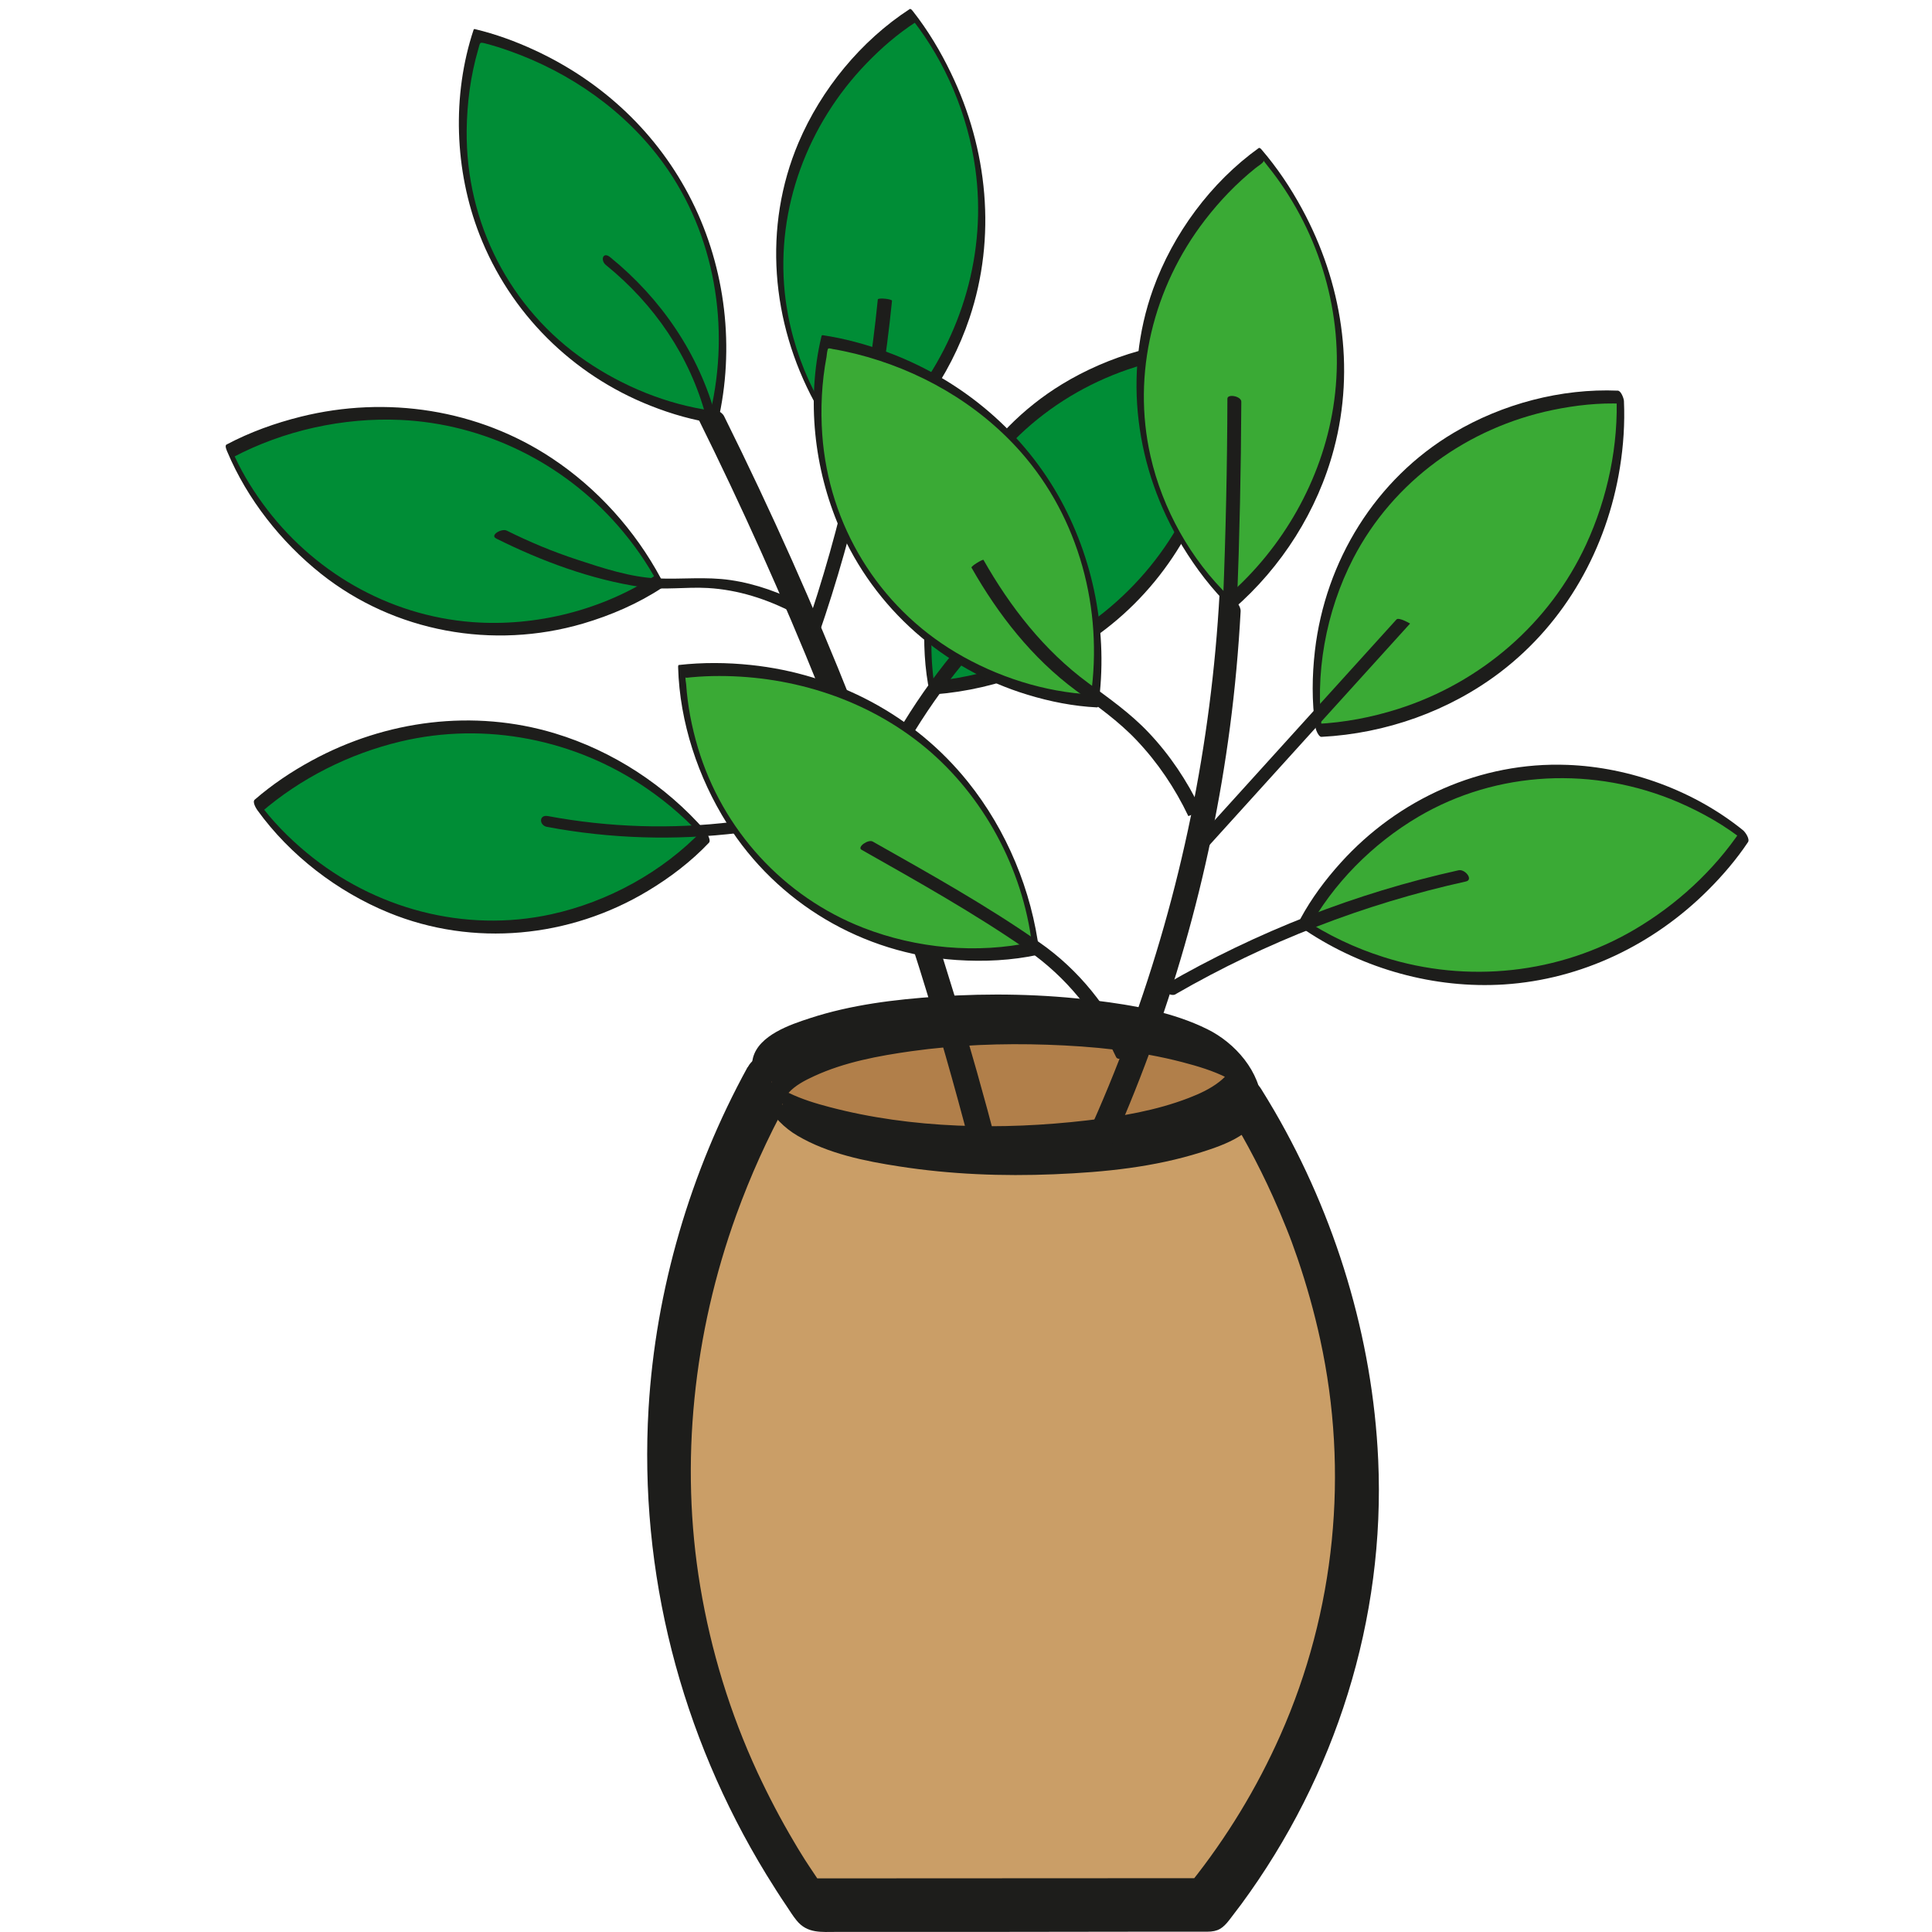 <?xml version="1.0" encoding="UTF-8"?><svg xmlns="http://www.w3.org/2000/svg" viewBox="0 0 200 200"><defs><style>.cls-1{fill:#008d36;}.cls-2{fill:#b17f4a;}.cls-3{fill:#ca9e67;}.cls-4{fill:#1d1d1b;}.cls-5{fill:#3aaa35;}</style></defs><g id="Laag_2"><g><path class="cls-3" d="M79.43,112.29c-3.62,6.59-13.08,25.88-9.34,50.79,2.44,16.24,9.45,27.95,13.84,34.14,13.67,0,27.35-.01,41.02-.02,4.43-5.53,11.09-15.49,14.04-29.43,5.65-26.75-6.63-48.11-9.96-53.51"/><path class="cls-4" d="M77.38,110.49c-5.92,10.8-9.51,23-10.24,35.3-1.01,16.97,3.33,33.78,12.19,48.26,.68,1.1,1.37,2.2,2.1,3.27,.33,.49,.65,1.02,1.03,1.48,1.11,1.38,2.58,1.19,4.18,1.19h15.32c5.11-.01,10.21-.01,15.32-.02h7.66c1.17,0,1.65-.36,2.33-1.23,.42-.54,.83-1.08,1.23-1.62,9.76-13.27,14.92-29.51,14.17-46.01-.57-12.62-4.41-25.21-10.75-36.12-.45-.78-.92-1.54-1.39-2.3-.62-1.01-2.27-1.67-3.2-.7-1.05,1.09-.42,2.78,.24,3.85,.3,.49-.41-.68,.03,.05,.17,.29,.34,.57,.51,.86,.38,.65,.75,1.31,1.11,1.97,.92,1.7,1.78,3.43,2.57,5.19,.49,1.08,.95,2.17,1.39,3.27,.11,.27,.21,.54,.32,.81,.05,.14,.28,.74,.23,.61,.08,.22,.42,1.16,.59,1.66,.94,2.76,1.73,5.57,2.35,8.42,2.99,13.71,1.57,28.12-4.13,40.95-2.43,5.47-5.55,10.6-9.29,15.28l1-.48c-13.67,0-27.35,.01-41.02,.02l2.2,1.19c-.58-.82-1.15-1.66-1.7-2.5-.29-.44-.57-.87-.84-1.32-.14-.23-.29-.46-.43-.7,.27,.44-.17-.29-.25-.43-1.39-2.34-2.65-4.75-3.8-7.22-2.83-6.11-4.81-12.58-5.92-19.23-2.15-12.84-.69-26.25,3.73-38.47,1.46-4.03,3.22-7.94,5.28-11.7,1.26-2.3-2.5-6.5-4.09-3.6h0Z"/></g><g><ellipse class="cls-2" cx="104.22" cy="112.29" rx="24.79" ry="6.77"/><path class="cls-4" d="M127.42,110.3c0,.16,.04,0-.07,.29-.06,.15-.12,.3-.21,.44-.23,.38-.56,.67-.91,.95-.94,.74-2.06,1.25-3.17,1.68-3.37,1.3-7.02,1.92-10.59,2.33-8.71,1.01-18.09,.86-26.61-1.39-1.42-.37-2.85-.81-4.18-1.45-.48-.23-.94-.51-1.38-.8-.3-.2-.21-.16-.35-.27-.18-.14-.03-.15-.03-.02,.12,.14,.12,.14,0-.02l.56,.86c.38,.65,.29,.81,.52,1.29,.13,.28-.09,.12,.02,.1,0,0,.02-.12,.05-.22,.11-.35,.3-.64,.54-.92,.7-.79,1.73-1.32,2.67-1.75,3.14-1.45,6.66-2.1,10.06-2.58,4.66-.65,9.38-.83,14.08-.67s9.44,.62,14,1.81c1.56,.41,3.16,.88,4.61,1.62,.29,.15,.58,.32,.86,.5,.13,.08,.69,.47,.48,.32,.07,.05,.12,.12,.19,.18,.22,.18-.26-.37-.02-.03-.39-.56-.77-1.17-.99-1.82-.03-.09-.12-.78-.11-.42,.04,1.29,.84,2.66,1.63,3.64,.31,.39,1.6,1.62,1.55,.34-.12-3.35-2.77-6.34-5.64-7.75-3.58-1.77-7.68-2.49-11.61-2.97-5.38-.67-10.86-.77-16.27-.41-4.46,.3-9.01,.85-13.28,2.25-2,.65-5.26,1.75-5.87,4.09-.42,1.59,.48,3.39,1.27,4.7,.84,1.39,1.94,2.55,3.34,3.37,3.16,1.86,6.97,2.63,10.55,3.18,5.28,.82,10.67,1.03,16,.81s10.35-.74,15.24-2.28c2.34-.74,6.15-2.02,6.25-4.99,.04-1.25-.87-2.71-1.63-3.64-.36-.44-1.51-1.59-1.55-.34Z"/></g></g><g id="Laag_1"><path class="cls-4" d="M114.64,119.6c6.38-14.06,10.68-29.04,12.69-44.36,.52-3.97,.88-7.95,1.1-11.95,.03-.59-.59-1.21-1.01-1.55-.13-.11-1.14-.84-1.17-.3-.85,15.54-3.99,30.92-9.36,45.53-1.34,3.65-2.82,7.24-4.43,10.77-.3,.66,1.84,2.59,2.18,1.85h0Z"/><g><path class="cls-1" d="M68.28,60.16c-1.44,.95-12.05,7.73-25.3,3.78-13.4-3.99-18.55-15.68-19.2-17.24,1.83-.97,13.52-6.95,27-1.94,11.14,4.14,16.25,13.07,17.5,15.4Z"/><path class="cls-4" d="M67.96,59.49c-5.52,3.65-12.48,5.41-19.06,4.91-8.72-.66-16.64-5.28-21.74-12.32-1.24-1.71-2.34-3.55-3.16-5.5l.09,.77c5.27-2.79,11.44-4.15,17.38-3.88,8.66,.4,16.8,4.43,22.49,10.94,1.61,1.84,3.02,3.86,4.18,6.02,.48,.89,.55-.04,.27-.56-2.66-4.96-6.58-9.32-11.27-12.43-7.65-5.08-17.11-6.51-25.98-4.31-2.66,.66-5.28,1.6-7.71,2.89-.22,.11,.04,.65,.09,.77,2.06,4.89,5.55,9.31,9.68,12.6,7.62,6.06,17.83,7.89,27.14,5.16,2.88-.85,5.71-2.07,8.22-3.73,.33-.22-.37-1.51-.63-1.33Z"/></g><path class="cls-4" d="M103.25,118.76c-5.42-20.79-12.51-41.12-21.26-60.75-2.24-5.02-4.59-10-7.03-14.92-.53-1.07-3.42-1.23-2.72,.17,9.11,18.36,16.81,37.42,22.94,56.99,1.88,6.01,3.61,12.06,5.2,18.15,.31,1.19,3.21,1.65,2.87,.36h0Z"/><path class="cls-4" d="M51.35,55.74c4.71,2.35,9.87,4.27,15.1,5.04,2.24,.33,4.56-.04,6.82,.09,3.13,.18,6.11,1.14,8.88,2.58,.53,.27,1.78-.45,1.1-.81-2.39-1.25-4.95-2.2-7.63-2.59-2.52-.37-5.01-.07-7.53-.17-2.79-.11-5.69-1.07-8.33-1.94s-4.94-1.84-7.3-3.01c-.53-.26-1.78,.47-1.1,.81h0Z"/><g><path class="cls-1" d="M73.09,86.56c-1.19,1.25-10,10.24-23.8,9.36-13.95-.88-21.59-11.11-22.59-12.49,1.56-1.36,11.61-9.81,25.88-7.95,11.78,1.53,18.78,9.09,20.51,11.08Z"/><path class="cls-4" d="M72.77,85.89c-4.16,4.37-9.85,7.48-15.72,8.76-8.97,1.95-18.3-.57-25.32-6.39-1.85-1.54-3.58-3.29-5-5.25l.28,1.1c4.1-3.56,9.2-6.1,14.46-7.35,8.79-2.09,18.11-.23,25.53,4.89,2.26,1.56,4.34,3.39,6.15,5.46,.46,.53,.09-.85-.13-1.09-4.11-4.71-9.59-8.29-15.57-10.1-8.41-2.55-17.49-1.37-25.17,2.81-2.1,1.14-4.1,2.48-5.91,4.05-.27,.23,.13,.89,.28,1.1,3.38,4.67,8.27,8.42,13.59,10.6,8.76,3.59,18.75,2.61,26.82-2.25,2.3-1.38,4.48-3.04,6.33-4.99,.31-.32-.48-1.49-.63-1.33Z"/></g><path class="cls-4" d="M56.63,85.6c6.57,1.23,13.27,1.43,19.9,.62,.9-.11,.07-1.23-.62-1.14-6.39,.78-12.86,.58-19.19-.6-.95-.18-.92,.97-.09,1.12h0Z"/><g><path class="cls-1" d="M73.94,43.18c-1.71-.23-14.15-2.15-21.49-13.87-7.43-11.84-3.58-24.02-3.04-25.63,2.02,.48,14.74,3.71,21.56,16.38,5.63,10.46,3.58,20.55,2.97,23.12Z"/><path class="cls-4" d="M73.69,42.51c-4.64-.64-9.19-2.51-13.04-5.14-7.88-5.38-12.44-14.33-12.34-23.86,.03-2.82,.4-5.67,1.19-8.38,.22-.77,.11-.8,.86-.6,.8,.21,1.59,.46,2.37,.74,6.29,2.22,12.01,6.21,15.94,11.63,5.34,7.36,6.93,16.96,4.87,25.76-.08,.34,.66,1.52,.77,1.04,1.78-7.63,.82-15.88-2.68-22.88s-9.24-12.36-16.25-15.61c-2-.93-4.09-1.69-6.23-2.2-.06-.01-.1,0-.12,.06-2.26,6.79-1.98,14.58,.61,21.22,3.17,8.13,9.6,14.51,17.7,17.71,2.19,.87,4.49,1.53,6.83,1.85,.32,.04-.09-1.29-.49-1.34Z"/></g><path class="cls-4" d="M62.73,27.44c5,4.06,8.68,9.42,10.35,15.67,.16,.61,1.3,1.07,1.05,.13-1.76-6.59-5.7-12.34-10.97-16.62-.76-.61-1.03,.34-.43,.82h0Z"/><g><path class="cls-5" d="M134.99,95.7c.82-1.52,6.98-12.5,20.52-15.27,13.69-2.8,23.75,5.07,25.07,6.14-1.15,1.72-8.64,12.5-22.89,14.45-11.77,1.61-20.5-3.85-22.7-5.32Z"/><path class="cls-4" d="M135.36,96.31c2.61-4.83,6.74-8.97,11.45-11.75,8.19-4.83,18.25-5.24,26.94-1.51,2.48,1.07,4.89,2.44,6.99,4.14l-.52-1.24c-2.8,4.17-6.65,7.7-10.97,10.25-7.83,4.62-17.32,5.63-25.98,2.89-2.98-.94-5.84-2.29-8.44-4.03-.37-.25,.01,1.06,.32,1.26,6.01,4,13.34,6.05,20.56,5.59,8.01-.52,15.47-4.13,21.12-9.78,1.52-1.52,2.93-3.17,4.12-4.95,.22-.32-.28-1.05-.52-1.24-5.06-4.09-11.7-6.52-18.18-6.76-8.96-.34-17.49,3.52-23.46,10.13-1.59,1.76-3.03,3.69-4.16,5.78-.19,.35,.58,1.5,.73,1.23Z"/></g><path class="cls-4" d="M121.71,102.91c9.35-5.4,19.5-9.33,30.04-11.66,.81-.18-.09-1.31-.76-1.16-10.65,2.36-20.87,6.36-30.31,11.81-.67,.39,.42,1.38,1.03,1.02h0Z"/><g><path class="cls-5" d="M136.54,75.61c-.25-1.71-1.84-14.19,7.39-24.49,9.33-10.41,22.09-10.08,23.79-10,.1,2.07,.51,15.19-9.78,25.25-8.5,8.31-18.76,9.12-21.4,9.25Z"/><path class="cls-4" d="M136.92,76.01c-.88-6.14,.33-12.72,3.17-18.21,4.16-8.02,11.87-13.54,20.65-15.36,2.36-.49,4.8-.76,7.22-.65l-.63-1.07c.25,5.32-.91,10.81-3.13,15.63-3.77,8.17-10.92,14.32-19.47,17.04-2.73,.87-5.57,1.41-8.43,1.55-.38,.02,.13,1.36,.49,1.34,6.66-.34,13.24-2.67,18.55-6.72,6.74-5.15,11.01-12.81,12.35-21.14,.37-2.28,.52-4.6,.42-6.91-.01-.25-.29-1.05-.63-1.07-5.87-.25-11.96,1.37-16.99,4.36-8.09,4.8-13.29,13.27-14.37,22.56-.3,2.59-.33,5.26,.04,7.86,.05,.32,.87,1.5,.76,.79Z"/></g><path class="cls-4" d="M124.95,87.76c7.01-7.74,14.01-15.48,21.02-23.21,0,0-1.17-.69-1.41-.42-7.01,7.74-14.01,15.48-21.02,23.21,0,0,1.17,.69,1.41,.42h0Z"/><g><path class="cls-1" d="M96.45,71.21c-.3-1.7-2.24-14.14,6.7-24.69,9.04-10.67,21.8-10.69,23.5-10.66,.16,2.07,.94,15.17-9.07,25.51-8.26,8.54-18.5,9.64-21.13,9.84Z"/><path class="cls-4" d="M96.83,71.61c-1.08-6.26,0-13.03,2.85-18.68,4.03-8.01,11.58-13.6,20.26-15.59,2.27-.52,4.62-.84,6.96-.8l-.63-1.07c.41,5.48-.66,11.17-2.89,16.17-3.64,8.15-10.65,14.36-19.08,17.22-2.64,.89-5.39,1.48-8.16,1.69-.22,.02,.18,1.37,.63,1.33,6.62-.52,13.12-3.05,18.28-7.23,6.61-5.35,10.67-13.15,11.77-21.53,.3-2.27,.39-4.58,.22-6.86-.02-.25-.29-1.06-.63-1.07-5.72-.08-11.61,1.62-16.48,4.59-8.13,4.96-13.25,13.64-14.11,23.07-.24,2.64-.2,5.35,.25,7.97,.05,.32,.88,1.49,.76,.79Z"/></g><path class="cls-4" d="M101.83,64.03c-4.55,4.77-8.34,10.21-11.24,16.14-.23,.47,.89,1.41,1.16,.85,2.87-5.86,6.62-11.23,11.13-15.94,.39-.41-.66-1.44-1.05-1.04h0Z"/><g><path class="cls-5" d="M127.38,62.37c-1.25-1.19-10.21-10.03-9.3-23.83,.92-13.95,11.17-21.56,12.55-22.55,1.36,1.57,9.77,11.64,7.88,25.9-1.56,11.78-9.14,18.75-11.14,20.48Z"/><path class="cls-4" d="M127.32,61.83c-4.06-3.89-6.98-9.14-8.22-14.61-1.94-8.54,.31-17.52,5.62-24.42,1.53-1.99,3.28-3.82,5.24-5.39,.23-.19,.53-.36,.74-.57,.24-.24,0-.33,.22-.05,.57,.71,1.12,1.42,1.64,2.17,4.68,6.75,6.75,15.1,5.45,23.24-1.2,7.51-5.21,14.53-10.95,19.51-.32,.28,.43,1.5,.63,1.33,4.99-4.33,8.71-10.18,10.4-16.58,2.23-8.41,.82-17.24-3.3-24.83-1.19-2.2-2.59-4.29-4.23-6.19-.03-.04-.18-.17-.25-.12-4.96,3.56-8.88,8.88-10.94,14.6-3.18,8.85-1.82,18.65,3.03,26.61,1.41,2.31,3.07,4.51,5.03,6.38,.52,.5,.12-.86-.13-1.09Z"/></g><path class="cls-4" d="M127.06,41.27c-.02,6.98-.17,13.97-.45,20.95-.02,.59,1.42,.85,1.44,.32,.27-6.98,.42-13.96,.45-20.95,0-.59-1.44-.84-1.44-.32h0Z"/><g><path class="cls-1" d="M89.05,47.79c-1.19-1.25-9.72-10.5-8.16-24.24,1.58-13.89,12.18-21.01,13.6-21.93,1.28,1.63,9.21,12.09,6.65,26.24-2.12,11.69-10.01,18.3-12.09,19.93Z"/><path class="cls-4" d="M88.99,47.24c-4.33-4.55-7.1-10.72-7.75-16.94-.91-8.76,2.38-17.44,8.45-23.73,1.54-1.6,3.25-3.08,5.12-4.29l-.35-.24c3.45,4.41,5.73,9.86,6.5,15.39,1.21,8.64-1.36,17.42-6.77,24.23-1.6,2.02-3.43,3.86-5.45,5.46-.33,.26,.41,1.51,.63,1.33,5.03-3.97,8.95-9.44,10.99-15.52,2.81-8.37,1.9-17.47-1.92-25.37-1.08-2.25-2.38-4.42-3.92-6.38-.05-.06-.23-.32-.35-.24-5.05,3.28-9.16,8.31-11.51,13.83-3.7,8.72-2.82,18.6,1.65,26.85,1.31,2.41,2.9,4.72,4.79,6.71,.49,.52,.1-.85-.13-1.09Z"/></g><path class="cls-4" d="M84.7,65.85c3.89-11.23,6.46-22.89,7.64-34.71,.02-.19-1.45-.34-1.47-.14-1.18,11.83-3.75,23.48-7.64,34.71-.03,.08,1.37,.42,1.47,.14h0Z"/><g><path class="cls-5" d="M113.31,72.57c-1.73-.08-14.28-.9-22.63-11.93-8.43-11.15-5.67-23.61-5.27-25.26,2.05,.3,15.01,2.4,22.91,14.42,6.53,9.93,5.36,20.16,4.99,22.77Z"/><path class="cls-4" d="M113.06,71.9c-4.92-.24-9.88-1.84-14.1-4.35-8.07-4.8-13.17-13.21-13.84-22.55-.19-2.68-.06-5.41,.44-8.05,.04-.22,.05-.71,.19-.89,.15-.2-.19,.06,.06,.01,.11-.02,.31,.05,.43,.07,.79,.13,1.57,.3,2.35,.49,6.53,1.63,12.63,5.11,17.09,10.17,6.04,6.85,8.52,16.27,7.24,25.25-.05,.35,.71,1.51,.77,1.04,1.07-7.51-.46-15.37-4.23-21.94-3.97-6.9-10.35-12.06-17.8-14.77-2.1-.76-4.28-1.35-6.49-1.68-.11-.02-.12,.07-.14,.15-1.55,6.5-.76,13.67,1.87,19.77,3.61,8.37,10.79,14.67,19.48,17.3,2.32,.71,4.75,1.19,7.18,1.31,.35,.02-.1-1.32-.49-1.34Z"/></g><path class="cls-4" d="M100.57,58.76c2.77,4.88,6.28,9.37,10.81,12.72,2.2,1.62,4.4,3.16,6.29,5.16,2.19,2.31,3.97,4.96,5.34,7.83,.03,.07,1.33-.62,1.24-.8-1.38-2.86-3.15-5.52-5.34-7.83-1.89-2-4.09-3.54-6.29-5.16-4.54-3.35-8.04-7.84-10.81-12.72-.05-.1-1.32,.65-1.24,.8h0Z"/><g><path class="cls-5" d="M107.22,98.19c-1.69,.37-14.03,2.84-24.95-5.64-11.04-8.57-11.61-21.33-11.66-23.02,2.06-.25,15.12-1.58,25.88,7.97,8.89,7.89,10.42,18.07,10.74,20.69Z"/><path class="cls-4" d="M106.9,97.52c-5.76,1.25-12.05,.66-17.52-1.47-8.27-3.21-14.6-10.16-17.13-18.64-.64-2.14-1.07-4.35-1.22-6.58-.01-.18-.12-.6-.04-.77,.07-.15-.13,.13,.11,.1,.16-.01,.32-.03,.48-.05,.96-.09,1.92-.13,2.88-.13,7.71,0,15.39,2.47,21.35,7.42s10.07,12.5,11.02,20.38c.04,.33,.85,1.5,.76,.79-.78-6.38-3.37-12.62-7.39-17.63-5.55-6.92-13.68-11.18-22.47-12.1-2.47-.26-4.99-.28-7.46,0-.09,.01-.07,.24-.07,.27,.16,5.65,2.07,11.4,5.07,16.15,5.19,8.25,14.06,13.48,23.77,14.12,2.82,.19,5.71,.05,8.47-.55,.27-.06-.22-1.42-.63-1.33Z"/></g><path class="cls-4" d="M116.84,108.75c-2.07-4.45-5.13-8.31-9.15-11.13-5.52-3.87-11.49-7.19-17.34-10.5-.47-.27-1.66,.57-1.16,.85,5.79,3.28,11.67,6.57,17.14,10.36,4.05,2.81,7.12,6.62,9.21,11.1,.23,.5,1.55-.16,1.31-.68h0Z"/></g></svg>